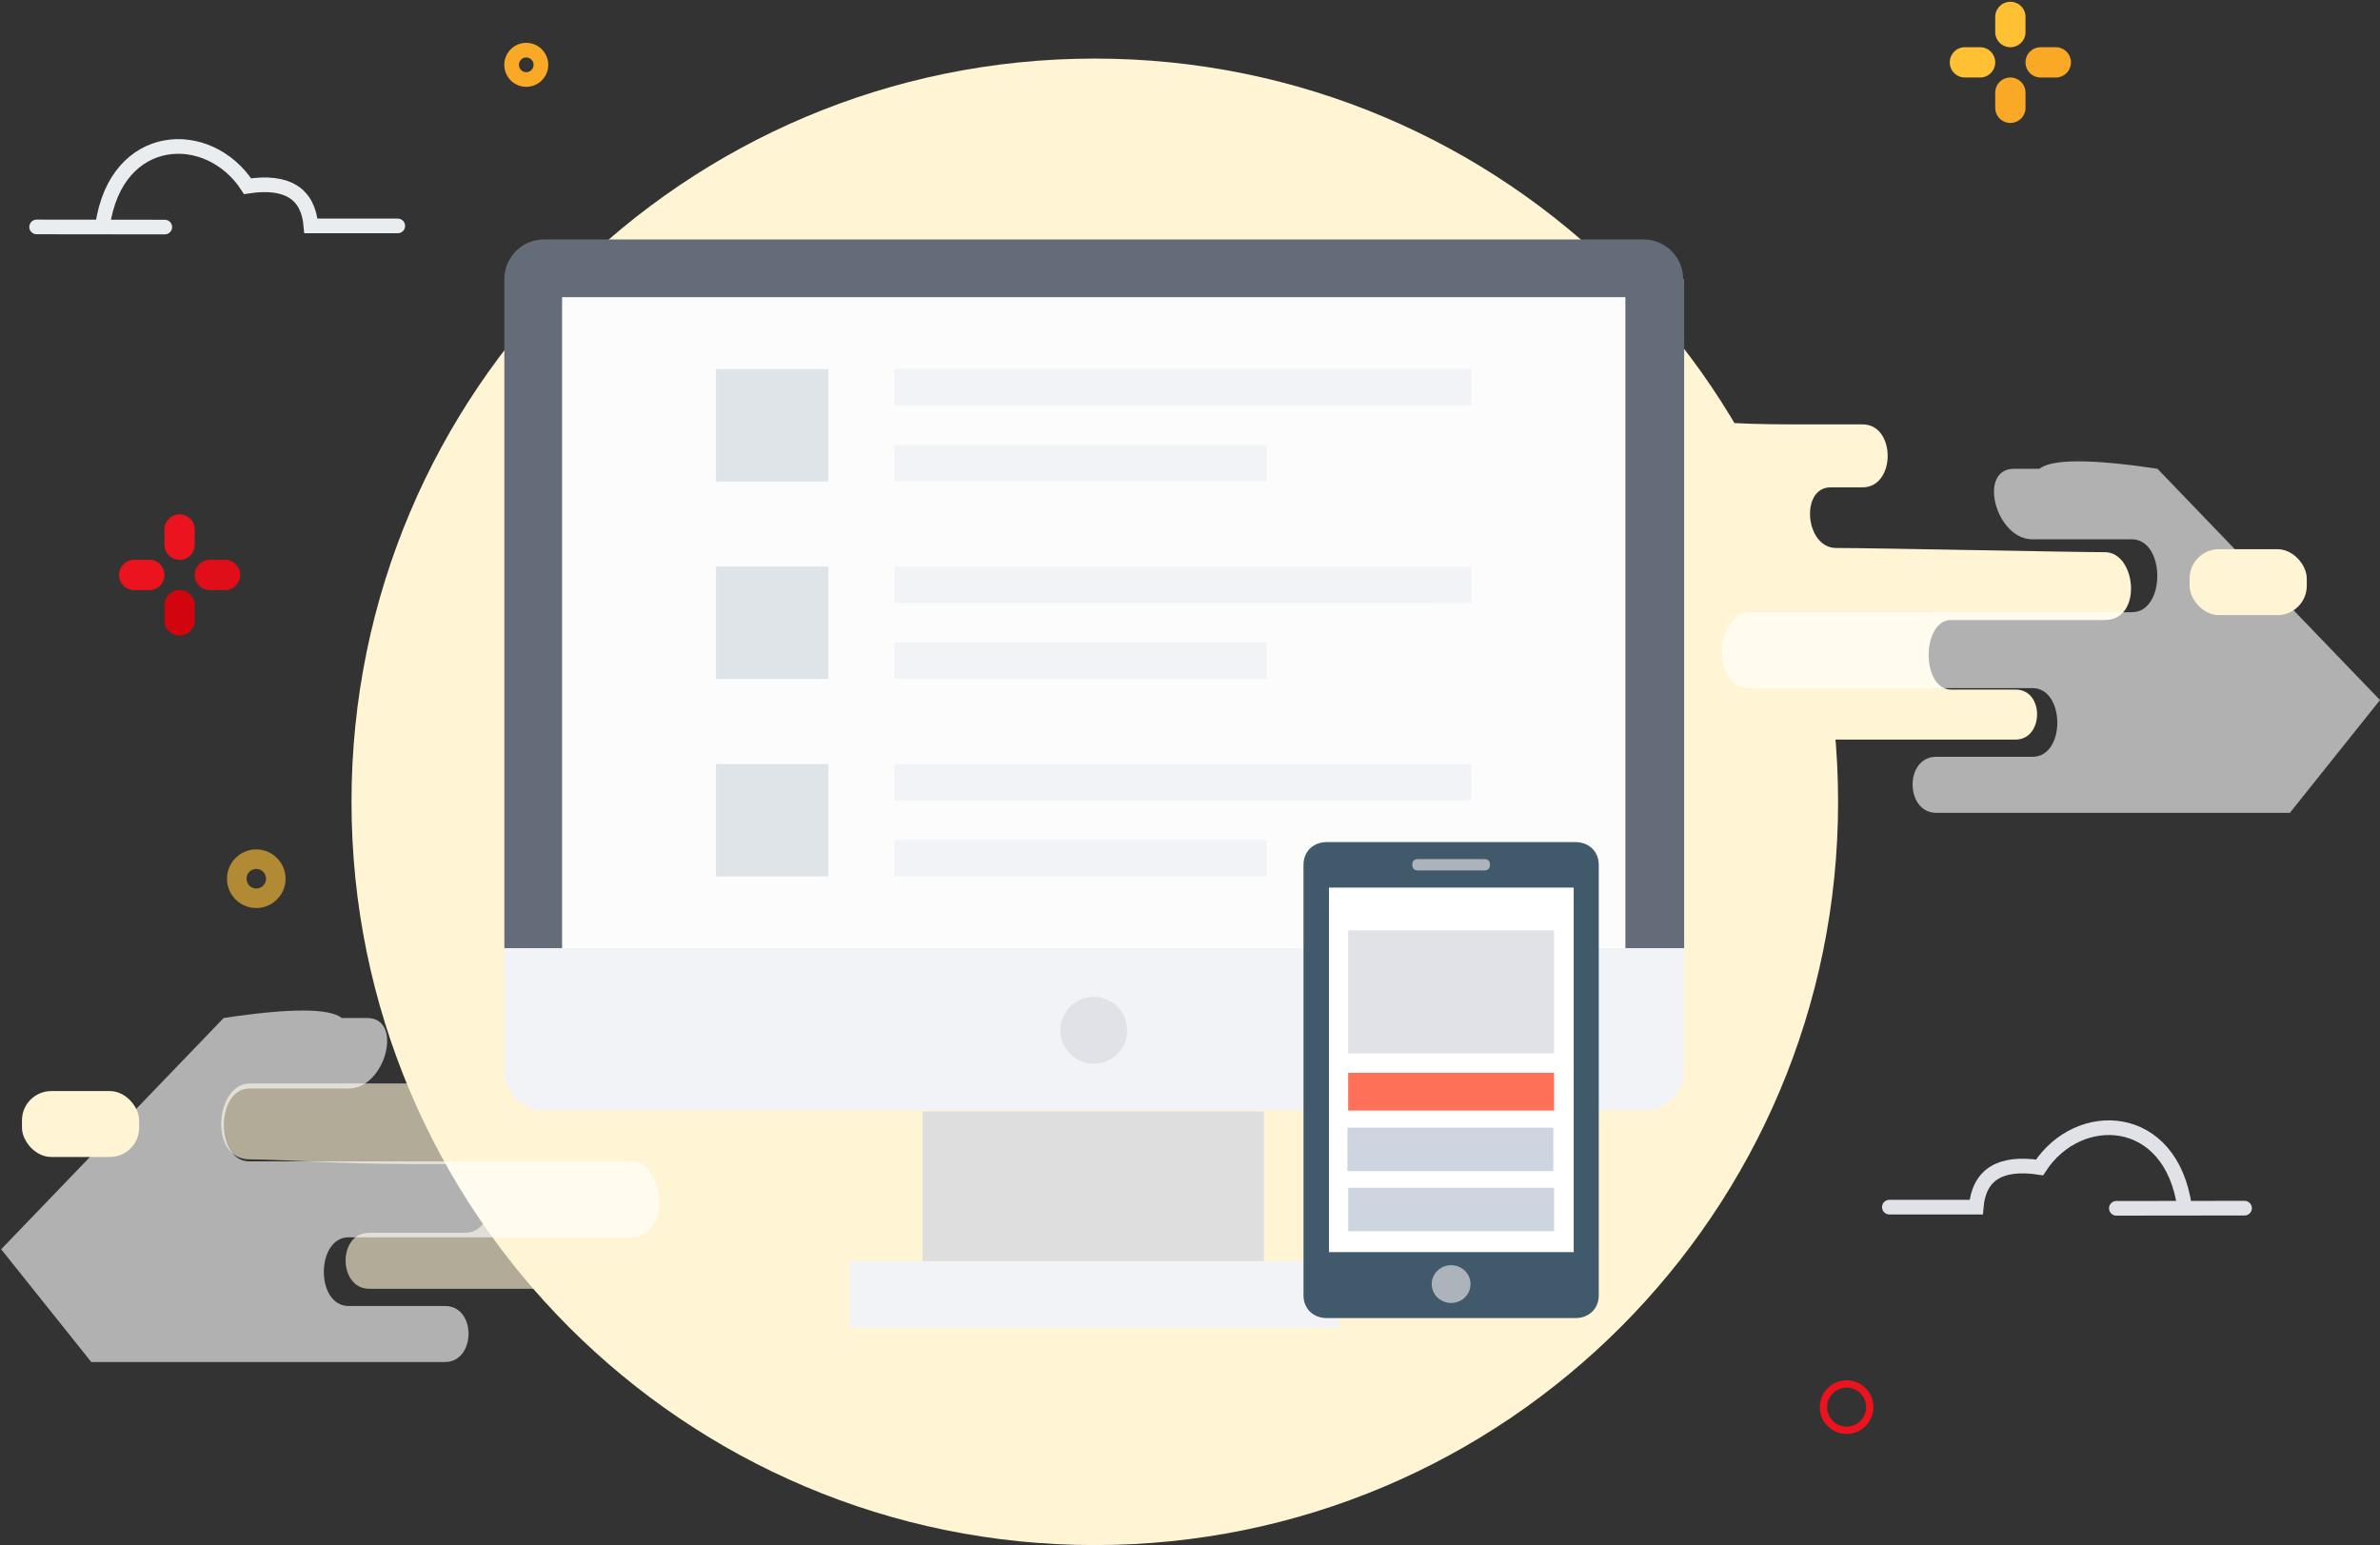 <svg xmlns="http://www.w3.org/2000/svg" width="325" height="211" viewBox="0 0 325 211">
    <rect x="0" y="0" width="325" height="211" fill="#333333" stroke="none"/>
    <g fill="none" fill-rule="evenodd">
        <path fill="#FFF5D5" fill-rule="nonzero" d="M149.5 8C205.556 8 251 53.443 251 109.5S205.557 211 149.5 211 48 165.557 48 109.5 93.443 8 149.5 8z"/>
        <path fill="#FFF5D5" d="M80.633 129.021c-9.042-1.361-14.418-1.361-16.127 0h-3.47c-5.009 0-2.511 9.632 2.532 9.632h2.52c4.59 0-2.46 9.303-7.11 9.303H34.104c-4.684 0-5.698 10.369 0 10.369 4.249 0 12.048.646 22.19.646h7.274c4.471 0 4.553 9.38 0 9.38H50.417c-4.358 0-4.24 7.649 0 7.649h48.295l12.305-15.397" opacity=".615"/>
        <path stroke="#EAEDF0" stroke-linecap="round" stroke-width="2" d="M54.317 30.852H42.459c-.375-4.434-3.259-6.242-8.652-5.425C28.49 17.234 15.837 17.76 14 30.852M22.504 31.01L5 30.99"/>
        <path fill="#FFF5D5" d="M231.216 53c-7.444 3.303-2.873 4.954 13.715 4.954h9.414c4.564 0 4.576 8.601-.02 8.601h-4.355c-4.184 0-3.485 8.278.754 8.278 5.059 0 32.451.577 36.72.577 4.268 0 5.193 9.26 0 9.26h-20.991c-4.075 0-4.15 9.5 0 9.5h8.78c3.972 0 3.865 6.83 0 6.83h-44.017L220 87.25"/>
        <path stroke="#E1E2E8" stroke-linecap="round" stroke-width="2" d="M258 164.852h11.857c.376-4.434 3.26-6.242 8.652-5.425 5.319-8.193 17.97-7.668 19.808 5.425M289 165.01l17.504-.02"/>
        <path fill="#FFF" d="M30.543 139.021c9.042-1.361 14.417-1.361 16.127 0h3.47c5.008 0 2.51 9.632-2.532 9.632H34.036c-4.59 0-4.65 9.95 0 9.95h52.08c4.683 0 5.697 10.368 0 10.368H47.607c-4.471 0-4.554 9.38 0 9.38h13.151c4.358 0 4.24 7.649 0 7.649H12.464L.158 170.603M294.616 64.021c-9.042-1.361-14.418-1.361-16.128 0h-3.47c-5.008 0-2.51 9.632 2.533 9.632h13.571c4.59 0 4.651 9.95 0 9.95h-52.079c-4.683 0-5.698 10.368 0 10.368H277.551c4.47 0 4.553 9.38 0 9.38h-13.152c-4.357 0-4.24 7.649 0 7.649h48.295L325 95.603" opacity=".615"/>
        <rect width="16" height="9" x="3" y="149" fill="#FFF5D5" rx="4"/>
        <rect width="16" height="9" x="299" y="75" fill="#FFF5D5" rx="4"/>
        <g fill-rule="nonzero" transform="translate(16)">
            <path fill="#FFC033" d="M21.82 117.173a3.991 3.991 0 0 0-5.653 0 4.008 4.008 0 0 0 0 5.654A3.974 3.974 0 0 0 18.993 124a3.974 3.974 0 0 0 2.827-1.173 3.991 3.991 0 0 0 0-5.654zm-1.88 3.763a1.323 1.323 0 0 1-1.888.005 1.349 1.349 0 0 1 0-1.882 1.325 1.325 0 0 1 1.877-.006c.543.54.514 1.383.01 1.883z" opacity=".615"/>
            <circle cx="236.163" cy="192.163" r="3.163" stroke="#EB131D"/>
            <path fill="#F9A926" d="M57.984 6.732a2.996 2.996 0 0 0-4.243 0 3.008 3.008 0 0 0 0 4.244c.567.567 1.321.88 2.122.88.8 0 1.554-.313 2.121-.88a2.996 2.996 0 0 0 0-4.244zm-1.411 2.824a.992.992 0 0 1-1.417.005 1.013 1.013 0 0 1 0-1.414.994.994 0 0 1 1.41-.004.994.994 0 0 1 .007 1.413z"/>
            <path fill="#FFC033" d="M258.525 6.449a2.068 2.068 0 0 1-2.068-2.069V2.312a2.068 2.068 0 1 1 4.137 0V4.38a2.068 2.068 0 0 1-2.069 2.069z"/>
            <path fill="#F9A926" d="M258.525 16.79a2.068 2.068 0 0 1-2.068-2.068v-2.068a2.068 2.068 0 1 1 4.137 0v2.068a2.068 2.068 0 0 1-2.069 2.068z"/>
            <path fill="#FFC033" d="M254.389 10.585h-2.069a2.068 2.068 0 1 1 0-4.136h2.069a2.068 2.068 0 1 1 0 4.136z"/>
            <path fill="#F9A926" d="M264.73 10.585h-2.068a2.068 2.068 0 1 1 0-4.136h2.068a2.068 2.068 0 0 1 0 4.136z"/>
            <g>
                <path fill="#EB131D" d="M8.525 76.449a2.068 2.068 0 0 1-2.068-2.069v-2.068a2.068 2.068 0 1 1 4.137 0v2.068a2.068 2.068 0 0 1-2.069 2.069z"/>
                <path fill="#D2050E" d="M8.525 86.79a2.068 2.068 0 0 1-2.068-2.068v-2.068a2.068 2.068 0 1 1 4.137 0v2.068a2.068 2.068 0 0 1-2.069 2.068z"/>
                <path fill="#EB131D" d="M4.389 80.585H2.32a2.068 2.068 0 1 1 0-4.136H4.39a2.068 2.068 0 1 1 0 4.136z"/>
                <path fill="#DF0E18" d="M14.73 80.585h-2.068a2.068 2.068 0 1 1 0-4.136h2.068a2.068 2.068 0 0 1 0 4.136z"/>
            </g>
        </g>
        <g fill-rule="nonzero" transform="translate(68.5 32)">
            <path fill="#646B79" d="M161.339 6.092c0-3.042-2.49-5.393-5.394-5.393H5.764C2.721.7.371 3.19.371 6.092v91.41h161.106V6.091h-.138z"/>
            <path fill="#F1F3F7" d="M.37 97.501v16.733c0 3.043 2.49 5.393 5.394 5.393h150.32c3.042 0 5.393-2.489 5.393-5.393V97.501H.37z"/>
            <path fill="#FCFCFD" d="M8.253 8.582h145.203v88.92H8.253z"/>
            <circle cx="80.855" cy="108.703" r="4.563" fill="#E1E2E8"/>
            <path fill="#DEDEDF" d="M57.484 119.766h46.603v20.467H57.484z"/>
            <path fill="#F1F3F7" d="M47.527 140.232h66.793v9.127H47.527z"/>
            <path fill="#DFE4E9" d="M29.273 18.4h15.35v15.35h-15.35z"/>
            <g fill="#F1F3F7">
                <path d="M53.612 18.4h78.825v4.978H53.612zM53.612 28.771h50.89v4.98h-50.89z"/>
            </g>
            <path fill="#DFE4E9" d="M29.273 45.367h15.35v15.35h-15.35z"/>
            <g fill="#F1F3F7">
                <path d="M53.612 45.366h78.825v4.98H53.612zM53.612 55.738h50.89v4.98h-50.89z"/>
            </g>
            <path fill="#DFE4E9" d="M29.273 72.333h15.35v15.35h-15.35z"/>
            <g fill="#F1F3F7">
                <path d="M53.612 72.333h78.825v4.979H53.612zM53.612 82.704h50.89v4.979h-50.89z"/>
            </g>
        </g>
        <g fill-rule="nonzero" transform="translate(178 115)">
            <path fill="#40596B" d="M37.134 0H3.183C1.326 0 0 1.29 0 3.095v58.81C0 63.71 1.326 65 3.183 65h33.95c1.857 0 3.184-1.29 3.184-3.095V3.095C40.317 1.29 38.99 0 37.134 0z"/>
            <path fill="#FFF" d="M3.475 6.211h33.42v49.782H3.475z"/>
            <ellipse cx="20.158" cy="60.357" fill="#ACB3BA" rx="2.652" ry="2.579"/>
            <path fill="#ACB3BA" d="M24.667 2.321H15.65c-.53 0-.796.258-.796.774s.266.774.796.774h9.018c.531 0 .796-.258.796-.774s-.265-.774-.796-.774z"/>
            <path fill="#E1E2E8" d="M6.101 12.059h28.115v16.802H6.101z"/>
            <path fill="#FF7058" d="M6.101 31.504h28.115v5.159H6.101z"/>
            <path fill="#CDD6E0" d="M6 39h28.115v5.933H6zM6.101 47.202h28.115v5.933H6.101z"/>
        </g>
    </g>
</svg>
